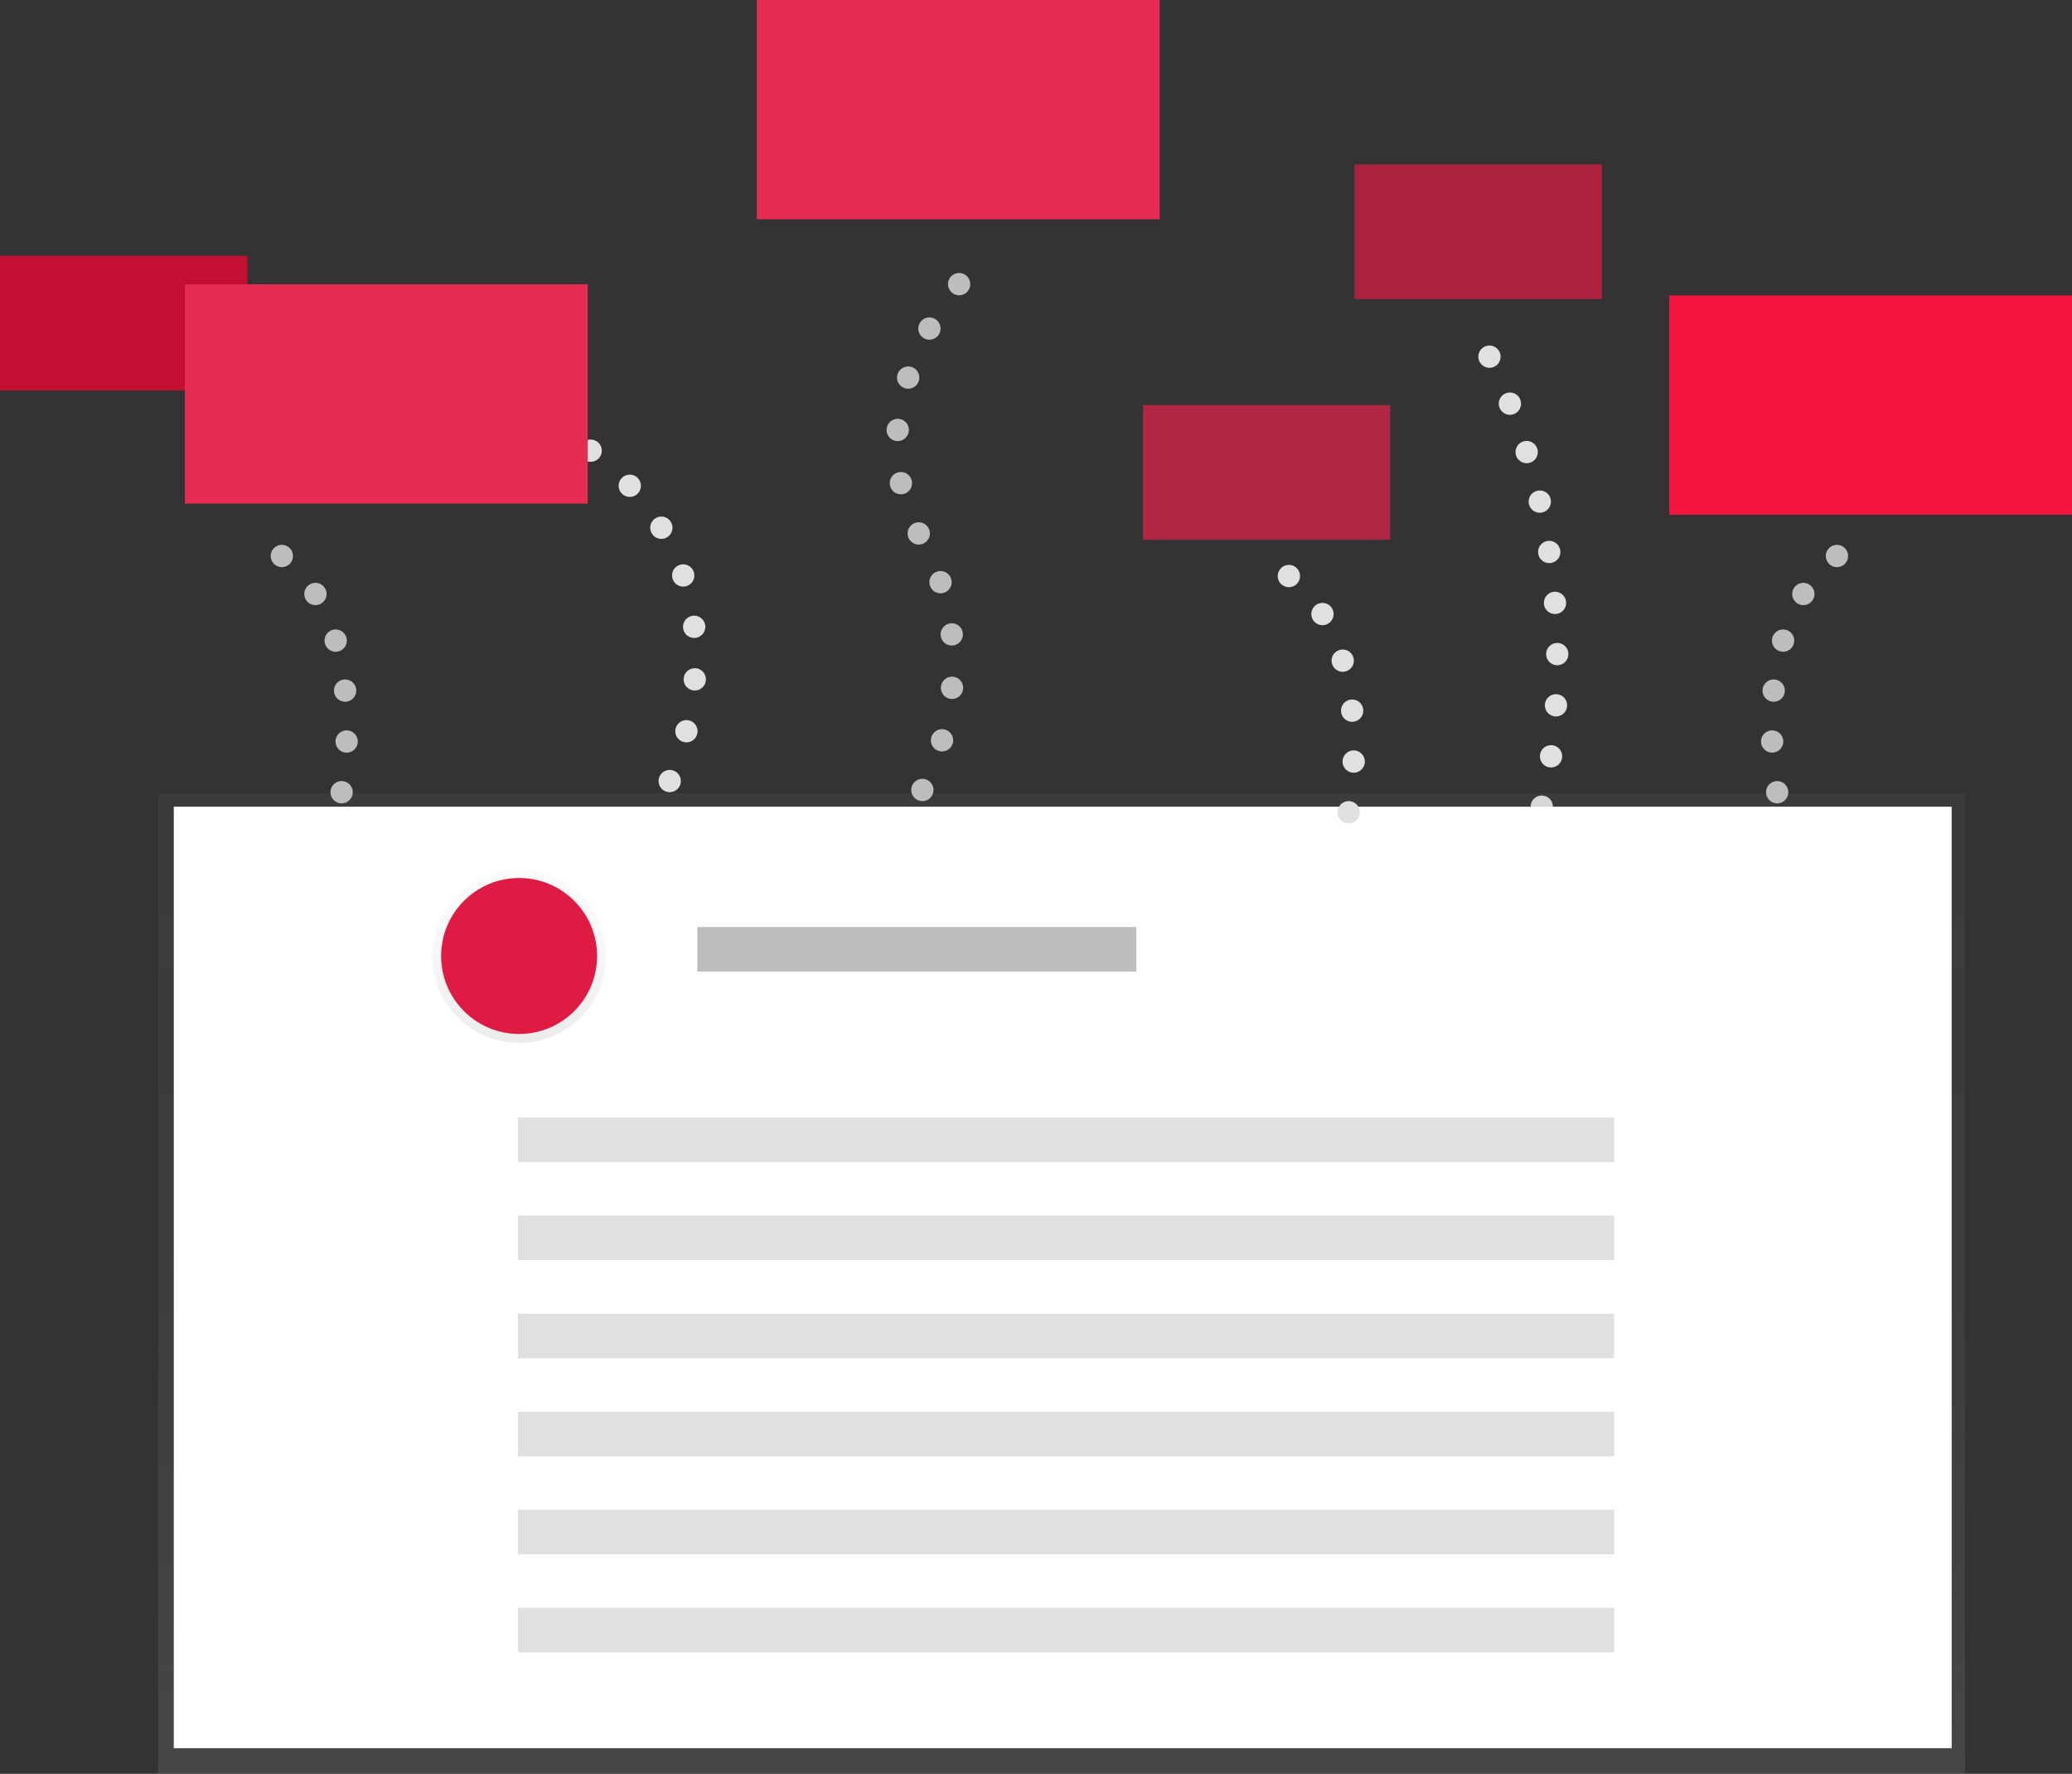 <svg id="e55d10ab-9d70-435f-9096-155c89cbb824" data-name="Layer 1" xmlns="http://www.w3.org/2000/svg"
  xmlns:xlink="http://www.w3.org/1999/xlink" width="930" height="796" viewBox="0 0 930 796">
  <rect x="0" y="0" width="930" height="796" fill="#333333" stroke="none"/>
  <defs>
    <linearGradient id="c2d4657d-812e-4d49-9faf-a52e325dd45c" x1="476.5" y1="796" x2="476.5" y2="356"
      gradientUnits="userSpaceOnUse">
      <stop offset="0" stop-color="gray" stop-opacity="0.25" />
      <stop offset="0.54" stop-color="gray" stop-opacity="0.12" />
      <stop offset="1" stop-color="gray" stop-opacity="0.1" />
    </linearGradient>
    <linearGradient id="c3547cc4-a187-4ba4-ab1a-9d4c07935ee4" x1="233" y1="468" x2="233" y2="390"
      gradientUnits="userSpaceOnUse">
      <stop offset="0" stop-color="#b3b3b3" stop-opacity="0.25" />
      <stop offset="0.54" stop-color="#b3b3b3" stop-opacity="0.1" />
      <stop offset="1" stop-color="#b3b3b3" stop-opacity="0.05" />
    </linearGradient>
  </defs>
  <title>create</title>
  <path d="M827,414s28-104-28-211" transform="translate(-135 -52)" fill="none" stroke="#e0e0e0" stroke-linecap="round"
    stroke-linejoin="round" stroke-width="10" stroke-dasharray="0 23" />
  <line x1="300.59" y1="350.5" x2="300.59" y2="350.5" fill="none" stroke="#e0e0e0" stroke-linecap="round"
    stroke-linejoin="round" stroke-width="10" />
  <path d="M443.1,380.14c9.88-40.36,12.83-124.5-117.66-160.22" transform="translate(-135 -52)" fill="none"
    stroke="#e0e0e0" stroke-linecap="round" stroke-linejoin="round" stroke-width="10" stroke-dasharray="0 23.61" />
  <line x1="179" y1="165" x2="179" y2="165" fill="none" stroke="#e0e0e0" stroke-linecap="round" stroke-linejoin="round"
    stroke-width="10" />
  <rect x="71" y="356" width="811" height="440" fill="url(#c2d4657d-812e-4d49-9faf-a52e325dd45c)" />
  <rect x="78" y="362" width="798" height="422.5" fill="#fff" />
  <circle cx="233" cy="429" r="39" fill="url(#c3547cc4-a187-4ba4-ab1a-9d4c07935ee4)" />
  <circle cx="233" cy="429" r="35" fill="#e01b43" />
  <rect x="313" y="416" width="197" height="20" fill="#bdbdbd" />
  <rect x="232.5" y="545.5" width="492" height="20" fill="#e0e0e0" />
  <rect x="232.5" y="501.5" width="492" height="20" fill="#e0e0e0" />
  <rect x="232.5" y="589.5" width="492" height="20" fill="#e0e0e0" />
  <rect x="232.5" y="633.5" width="492" height="20" fill="#e0e0e0" />
  <rect x="232.5" y="677.5" width="492" height="20" fill="#e0e0e0" />
  <rect x="232.5" y="721.5" width="492" height="20" fill="#e0e0e0" />
  <line x1="153.33" y1="355.5" x2="153.33" y2="355.5" fill="none" stroke="#bdbdbd" stroke-linecap="round"
    stroke-linejoin="round" stroke-width="10" />
  <path d="M290.59,384.75c.76-21.62-1.88-53.94-20.78-75.41" transform="translate(-135 -52)" fill="none" stroke="#bdbdbd"
    stroke-linecap="round" stroke-linejoin="round" stroke-width="10" stroke-dasharray="0 22.87" />
  <line x1="126.5" y1="249.5" x2="126.5" y2="249.5" fill="none" stroke="#bdbdbd" stroke-linecap="round"
    stroke-linejoin="round" stroke-width="10" />
  <line x1="605.33" y1="364.5" x2="605.33" y2="364.5" fill="none" stroke="#e0e0e0" stroke-linecap="round"
    stroke-linejoin="round" stroke-width="10" />
  <path d="M742.59,393.75c.76-21.62-1.88-53.94-20.78-75.41" transform="translate(-135 -52)" fill="none" stroke="#e0e0e0"
    stroke-linecap="round" stroke-linejoin="round" stroke-width="10" stroke-dasharray="0 22.87" />
  <line x1="578.5" y1="258.5" x2="578.5" y2="258.5" fill="none" stroke="#e0e0e0" stroke-linecap="round"
    stroke-linejoin="round" stroke-width="10" />
  <line x1="797.67" y1="355.5" x2="797.67" y2="355.5" fill="none" stroke="#bdbdbd" stroke-linecap="round"
    stroke-linejoin="round" stroke-width="10" />
  <path d="M930.41,384.75c-.76-21.62,1.88-53.94,20.78-75.41" transform="translate(-135 -52)" fill="none"
    stroke="#bdbdbd" stroke-linecap="round" stroke-linejoin="round" stroke-width="10" stroke-dasharray="0 22.87" />
  <line x1="824.5" y1="249.5" x2="824.5" y2="249.5" fill="none" stroke="#bdbdbd" stroke-linecap="round"
    stroke-linejoin="round" stroke-width="10" />
  <rect y="114.78" width="111" height="60.43" fill="#ff0033" opacity="0.7" />
  <rect x="608" y="73.78" width="111" height="60.43" fill="#e01b43" opacity="0.7" />
  <rect x="513" y="181.78" width="111" height="60.43" fill="#e4234a" opacity="0.7" />
  <rect x="83" y="127.58" width="180.78" height="98.41" fill="#e72c52" />
  <rect x="749.22" y="132.58" width="180.78" height="98.41" fill="#f51340" />
  <rect x="339.71" width="180.78" height="98.41" fill="#e72c52" />
  <line x1="414" y1="354.5" x2="414" y2="354.5" fill="none" stroke="#bdbdbd" stroke-linecap="round"
    stroke-linejoin="round" stroke-width="10" />
  <path d="M557.82,384.21c6.13-21.36,10.12-55.49-9.32-90.72-24-43.51-2.42-85.9,9.85-104.36"
    transform="translate(-135 -52)" fill="none" stroke="#bdbdbd" stroke-linecap="round" stroke-linejoin="round"
    stroke-width="10" stroke-dasharray="0 24.01" />
  <line x1="430.5" y1="127.5" x2="430.5" y2="127.5" fill="none" stroke="#bdbdbd" stroke-linecap="round"
    stroke-linejoin="round" stroke-width="10" />
</svg>